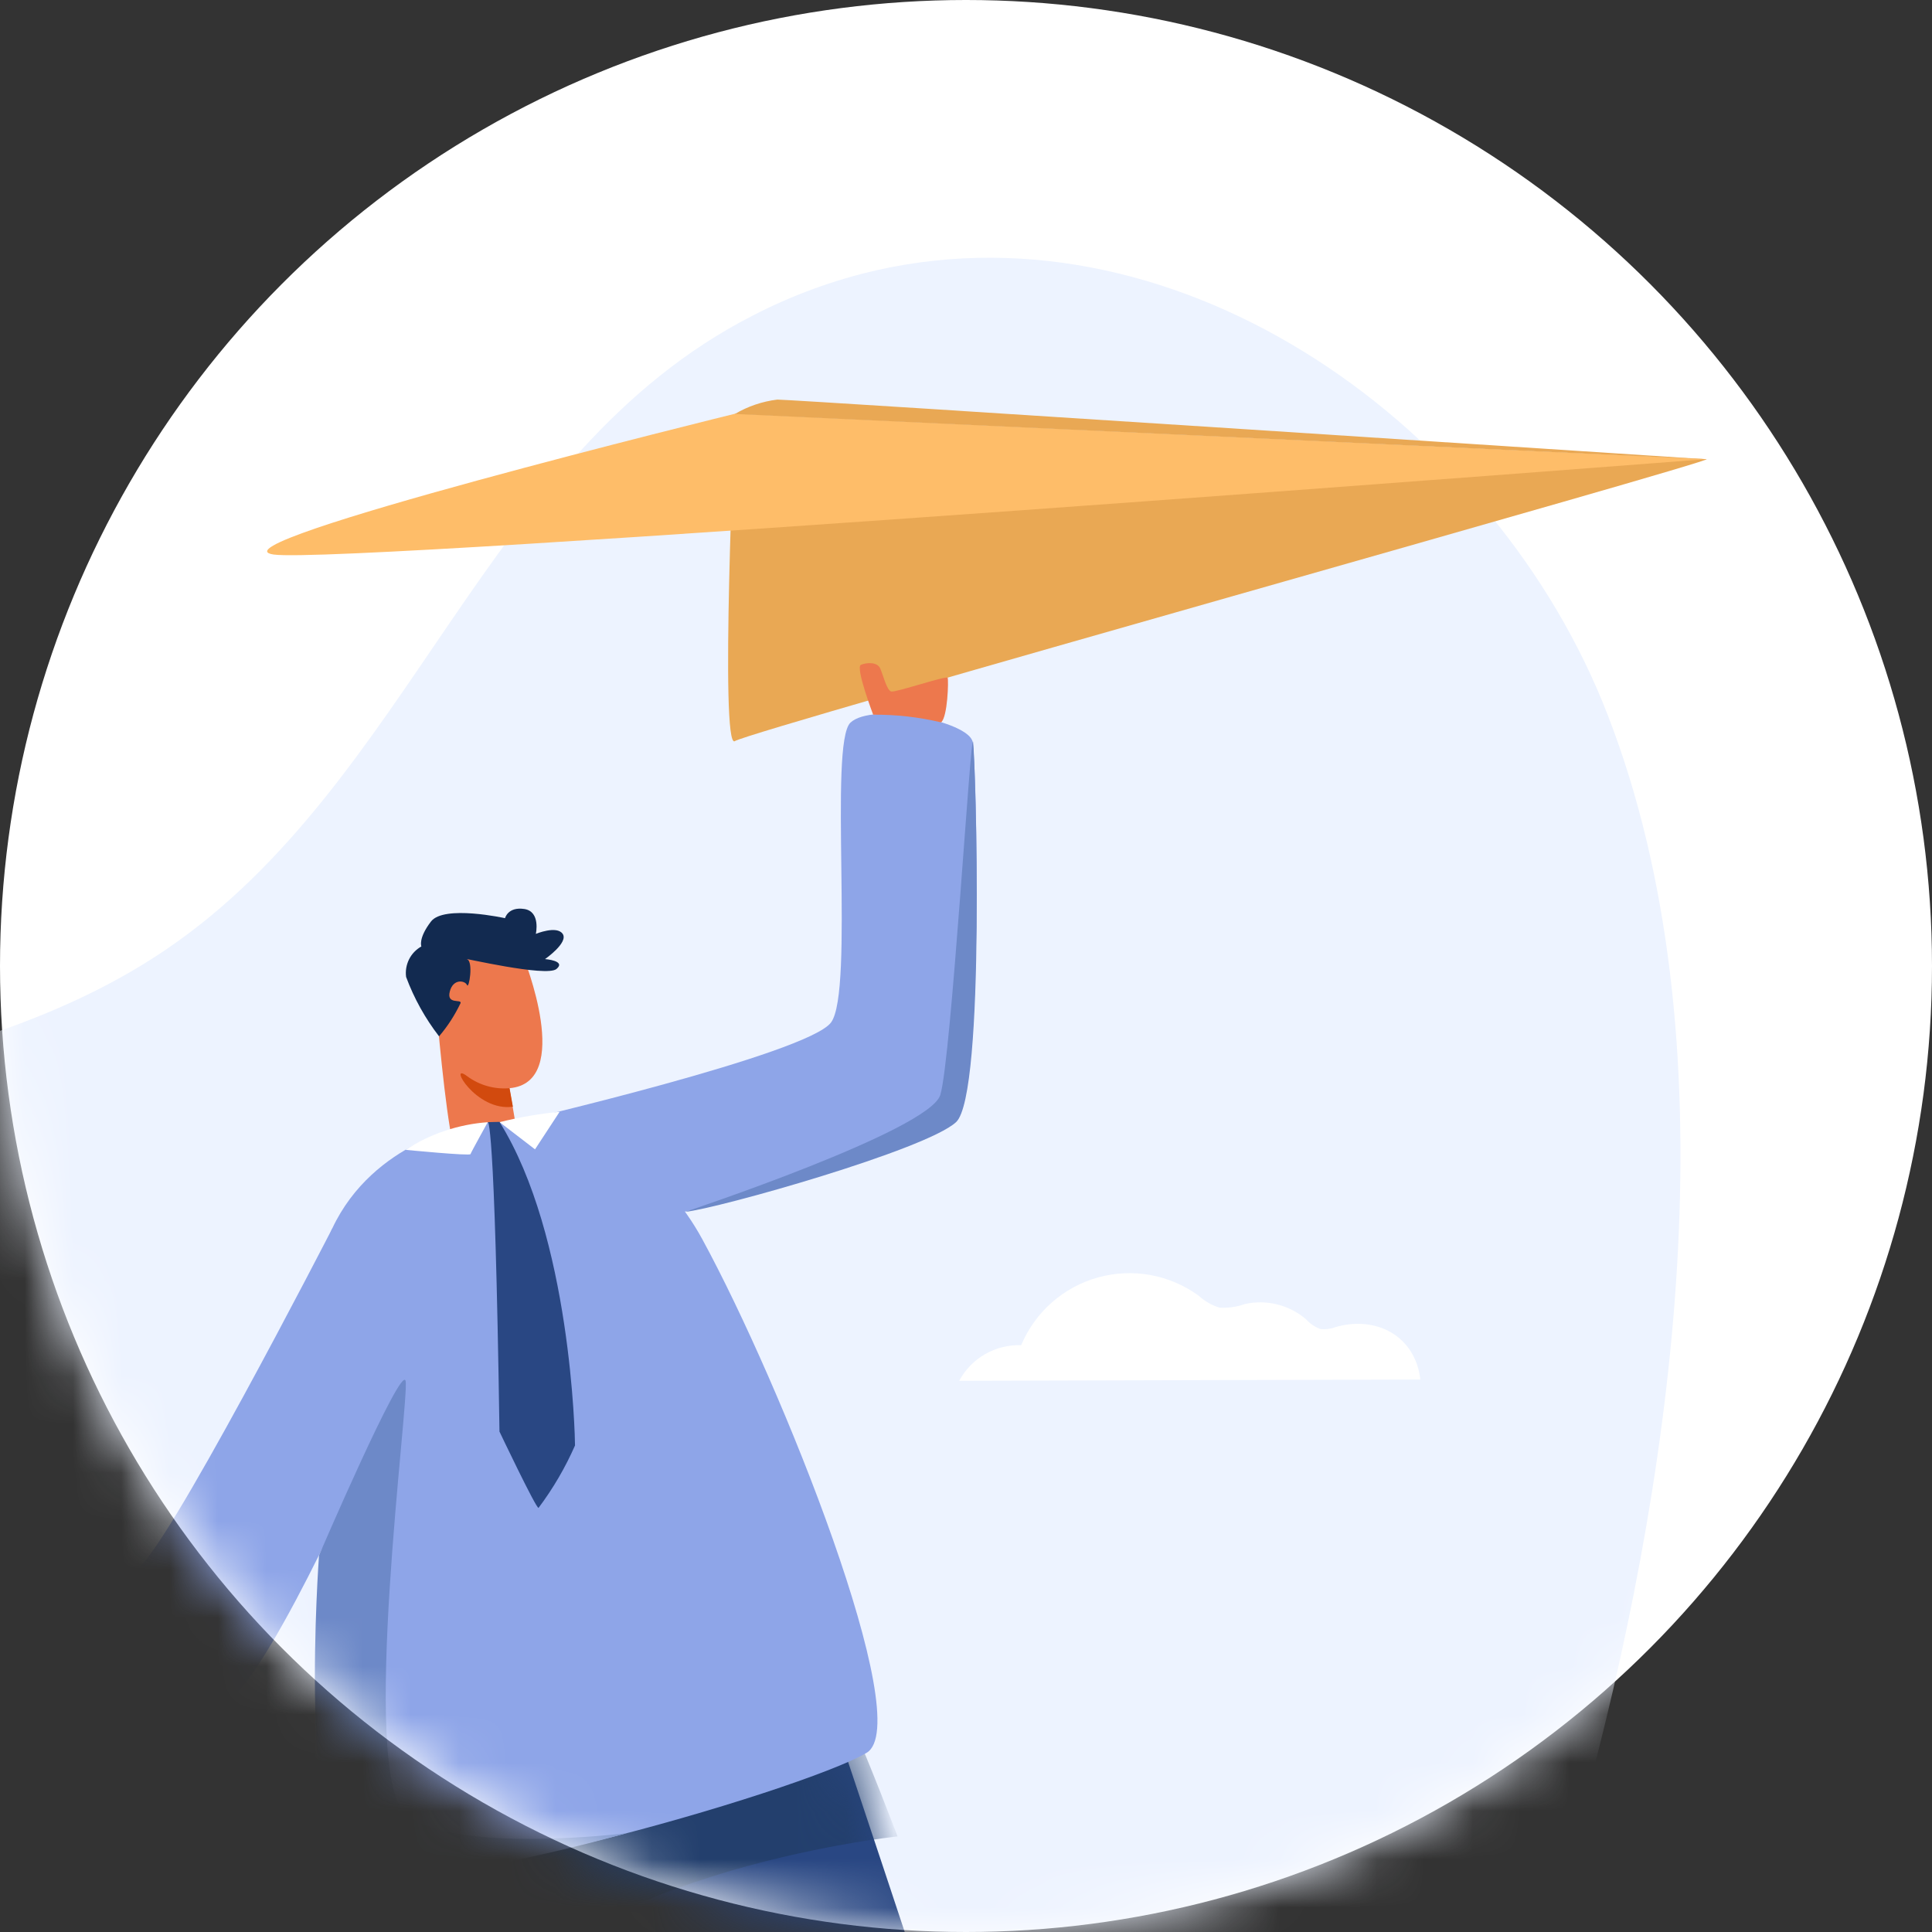 <svg width="40" height="40" viewBox="0 0 40 40" fill="none" xmlns="http://www.w3.org/2000/svg">
<rect x="0" y="0" width="40" height="40" fill="#333333" stroke="none"/>
<circle cx="20" cy="20" r="20" fill="white"/>
<mask id="mask0_2233_74398" style="mask-type:alpha" maskUnits="userSpaceOnUse" x="0" y="0" width="40" height="40">
<circle cx="20" cy="20" r="20" fill="white"/>
</mask>
<g mask="url(#mask0_2233_74398)">
<path d="M18.162 5.592C17.262 5.796 16.392 6.115 15.573 6.54C10.02 9.384 8.519 16.198 3.456 19.646C-0.337 22.235 -5.378 22.396 -9.606 24.037C-13.835 25.677 -16.638 29.479 -17.549 33.916C-19.638 44.109 -14.338 52.317 -4.521 55.224C2.89 57.437 11.032 57.196 18.212 54.254C26.114 51.011 30.728 45.187 32.906 36.969C34.697 30.19 35.883 21.502 33.288 14.808C30.987 8.85 24.492 4.173 18.162 5.592Z" fill="#EDF3FF"/>
<path d="M29.407 28.562L19.859 28.588C19.983 28.357 20.169 28.166 20.396 28.036C20.622 27.906 20.881 27.842 21.142 27.851C21.284 27.513 21.501 27.21 21.776 26.967C22.052 26.724 22.378 26.547 22.732 26.448C23.086 26.35 23.457 26.333 23.819 26.398C24.18 26.464 24.522 26.611 24.818 26.827C24.942 26.94 25.089 27.024 25.248 27.074C25.427 27.084 25.607 27.059 25.776 26.998C25.997 26.949 26.226 26.952 26.445 27.007C26.665 27.062 26.868 27.167 27.04 27.314C27.121 27.405 27.223 27.474 27.337 27.516C27.444 27.528 27.552 27.514 27.653 27.475C28.506 27.232 29.303 27.668 29.407 28.562Z" fill="white"/>
<path d="M10.672 23.231C10.672 23.231 16.715 21.824 17.205 21.17C17.695 20.516 17.151 15.383 17.609 14.96C18.067 14.536 20.049 14.931 20.137 15.358C20.226 15.785 20.371 22.744 19.784 23.228C19.196 23.711 13.962 25.32 13.504 25.155C13.045 24.991 10.672 23.231 10.672 23.231Z" fill="#8EA5E8"/>
<path d="M17.03 34.898C17.03 34.898 8.465 34.477 8.379 34.898C8.341 35.094 8.063 40.546 7.747 46.427C5.535 49.145 3.367 51.8 0.867 54.246C0.702 54.371 0.589 54.552 0.551 54.755C0.56 54.93 0.628 55.097 0.744 55.229C1.335 56.101 2.122 56.823 3.041 57.337C3.49 57.552 4.34 56.617 4.603 56.37C5.517 55.492 6.376 54.557 7.172 53.57C8.089 52.467 8.967 51.326 9.789 50.144C10.421 49.256 11.101 48.387 11.483 47.363C11.577 47.109 11.649 46.848 11.698 46.582C11.868 45.669 11.834 44.686 11.913 43.782C11.985 42.976 12.109 42.176 12.286 41.386C12.371 40.916 12.515 40.458 12.716 40.024C12.777 39.871 12.873 39.734 12.994 39.623C13.382 39.348 13.847 40.571 14.018 40.887C14.37 41.519 14.714 42.151 15.051 42.783C15.788 44.118 16.444 45.496 17.014 46.911C17.175 47.291 17.281 47.692 17.33 48.102C17.447 49.8 15.136 60.077 15.402 60.112C15.667 60.147 19.28 60.77 19.353 60.63C19.425 60.491 21.429 48.662 21.176 47.581C20.923 46.5 17.03 34.898 17.03 34.898Z" fill="#294783"/>
<mask id="mask1_2233_74398" style="mask-type:luminance" maskUnits="userSpaceOnUse" x="0" y="34" width="22" height="27">
<path d="M17.034 34.901C17.034 34.901 8.469 34.48 8.383 34.901C8.345 35.097 8.067 40.548 7.751 46.43C5.539 49.148 3.371 51.803 0.871 54.249C0.706 54.374 0.593 54.555 0.555 54.758C0.564 54.933 0.632 55.1 0.747 55.232C1.339 56.104 2.126 56.826 3.045 57.34C3.494 57.555 4.344 56.62 4.606 56.373C5.521 55.495 6.38 54.56 7.176 53.573C8.092 52.47 8.971 51.329 9.793 50.147C10.425 49.259 11.104 48.39 11.487 47.366C11.581 47.112 11.653 46.851 11.702 46.585C11.872 45.672 11.838 44.689 11.917 43.785C11.989 42.979 12.113 42.179 12.29 41.389C12.375 40.919 12.519 40.461 12.719 40.027C12.781 39.874 12.876 39.737 12.998 39.626C13.386 39.351 13.851 40.574 14.021 40.89C14.373 41.522 14.718 42.154 15.055 42.786C15.792 44.121 16.448 45.499 17.018 46.914C17.179 47.294 17.285 47.695 17.334 48.105C17.451 49.802 15.14 60.08 15.406 60.115C15.671 60.15 19.284 60.773 19.357 60.633C19.429 60.494 21.433 48.665 21.18 47.584C20.927 46.503 17.034 34.901 17.034 34.901Z" fill="white"/>
</mask>
<g mask="url(#mask1_2233_74398)">
<path d="M18.583 38.021C18.583 38.021 11.346 38.78 9.753 42.319C8.16 45.859 8.173 46.943 8.173 46.943C8.173 46.943 1.608 55.641 0.904 55.477C0.704 55.425 0.526 55.313 0.393 55.156C0.261 54.998 0.181 54.803 0.164 54.598L7.24 46.276C7.24 46.276 7.49 38.644 7.711 38.258C7.933 37.873 17.458 35.351 17.692 35.825C17.926 36.299 18.583 38.021 18.583 38.021Z" fill="#233F6D"/>
</g>
<path d="M9.062 21.177C8.894 20.545 8.948 19.913 9.188 19.746C9.688 19.389 10.655 19.281 10.835 19.809C10.835 19.809 11.891 22.416 10.547 22.53C10.645 23.071 10.721 23.589 10.759 23.693C10.838 23.905 9.76 24.073 9.495 23.99C9.34 23.933 9.157 22.233 9.062 21.177Z" fill="#ED784D"/>
<path d="M10.55 22.53C10.236 22.557 9.924 22.468 9.671 22.281C9.257 21.965 9.851 23.023 10.619 22.913L10.55 22.53Z" fill="#D24A0E"/>
<path d="M9.09 21.456C9.269 21.247 9.418 21.015 9.536 20.767C9.558 20.679 9.242 20.805 9.312 20.53C9.381 20.255 9.628 20.299 9.669 20.394C9.71 20.489 9.805 19.904 9.669 19.86C9.533 19.816 11.312 20.236 11.521 20.062C11.729 19.889 11.284 19.857 11.284 19.857C11.284 19.857 11.774 19.516 11.65 19.335C11.527 19.155 11.094 19.335 11.094 19.335C11.094 19.335 11.198 18.874 10.857 18.82C10.516 18.767 10.456 19.01 10.456 19.01C10.456 19.01 9.191 18.729 8.923 19.079C8.654 19.43 8.724 19.595 8.724 19.595C8.614 19.657 8.525 19.75 8.469 19.862C8.413 19.975 8.391 20.102 8.408 20.227C8.572 20.669 8.802 21.083 9.09 21.456Z" fill="#122A50"/>
<path d="M9.744 23.285C9.744 23.285 12.904 22.653 14.541 25.658C16.179 28.664 18.979 35.677 17.942 36.29C16.64 37.068 7.686 39.697 7.244 38.484C6.801 37.27 6.274 26.73 6.877 25.437C7.734 23.61 9.744 23.285 9.744 23.285Z" fill="#8EA5E8"/>
<path d="M6.877 25.438C6.877 25.438 3.315 32.368 2.819 32.479C2.322 32.59 -3.777 34.789 -3.777 35.071C-3.777 35.352 -3.376 38.07 -2.763 38.023C-2.15 37.975 4.408 35.494 4.772 35.178C5.704 34.413 7.727 29.849 7.866 29.426C8.005 29.003 6.877 25.438 6.877 25.438Z" fill="#8EA5E8"/>
<path d="M6.605 32.202C6.605 32.202 8.309 28.239 8.397 28.589C8.486 28.94 7.43 36.712 8.397 37.556C9.364 38.4 12.974 37.954 12.974 37.954C12.974 37.954 8.549 39.199 7.348 38.801C6.147 38.403 6.605 32.202 6.605 32.202Z" fill="#6D89C8"/>
<path d="M14.184 25.091C14.184 25.091 19.24 23.41 19.468 22.67C19.695 21.93 20.1 15.034 20.147 15.363C20.195 15.692 20.413 22.66 19.794 23.233C19.174 23.805 14.869 25.021 14.184 25.091Z" fill="#6D89C8"/>
<path d="M8.395 23.806C8.395 23.806 9.728 23.936 9.741 23.895C9.754 23.854 10.098 23.234 10.098 23.234C9.491 23.278 8.905 23.475 8.395 23.806Z" fill="white"/>
<path d="M10.344 23.233L11.077 23.796L11.586 23.019C11.167 23.059 10.752 23.131 10.344 23.233Z" fill="white"/>
<path d="M10.098 23.233C10.098 23.233 10.243 22.967 10.341 29.639C10.341 29.639 11.103 31.242 11.15 31.219C11.45 30.819 11.704 30.385 11.905 29.927C11.905 29.759 11.823 25.597 10.341 23.227L10.098 23.233Z" fill="#294783"/>
<path d="M15.215 8.567C15.215 8.567 14.899 15.558 15.215 15.344C15.531 15.129 35.663 9.506 35.331 9.506C34.999 9.506 15.215 8.567 15.215 8.567Z" fill="#E9A854"/>
<path d="M15.213 8.567C15.213 8.567 4.202 11.273 5.665 11.481C7.128 11.69 35.33 9.506 35.33 9.506L15.213 8.567Z" fill="#FEBD69"/>
<path d="M15.215 8.571C15.484 8.412 15.783 8.311 16.093 8.273C16.46 8.273 35.331 9.509 35.331 9.509L15.215 8.571Z" fill="#E9A854"/>
<path d="M18.078 14.797C18.078 14.797 17.704 13.815 17.825 13.764C17.945 13.713 18.163 13.704 18.223 13.837C18.283 13.969 18.359 14.295 18.453 14.317C18.548 14.339 19.598 13.982 19.62 14.033C19.642 14.083 19.62 14.848 19.484 14.956C19.023 14.846 18.551 14.793 18.078 14.797Z" fill="#ED784D"/>
</g>
</svg>
